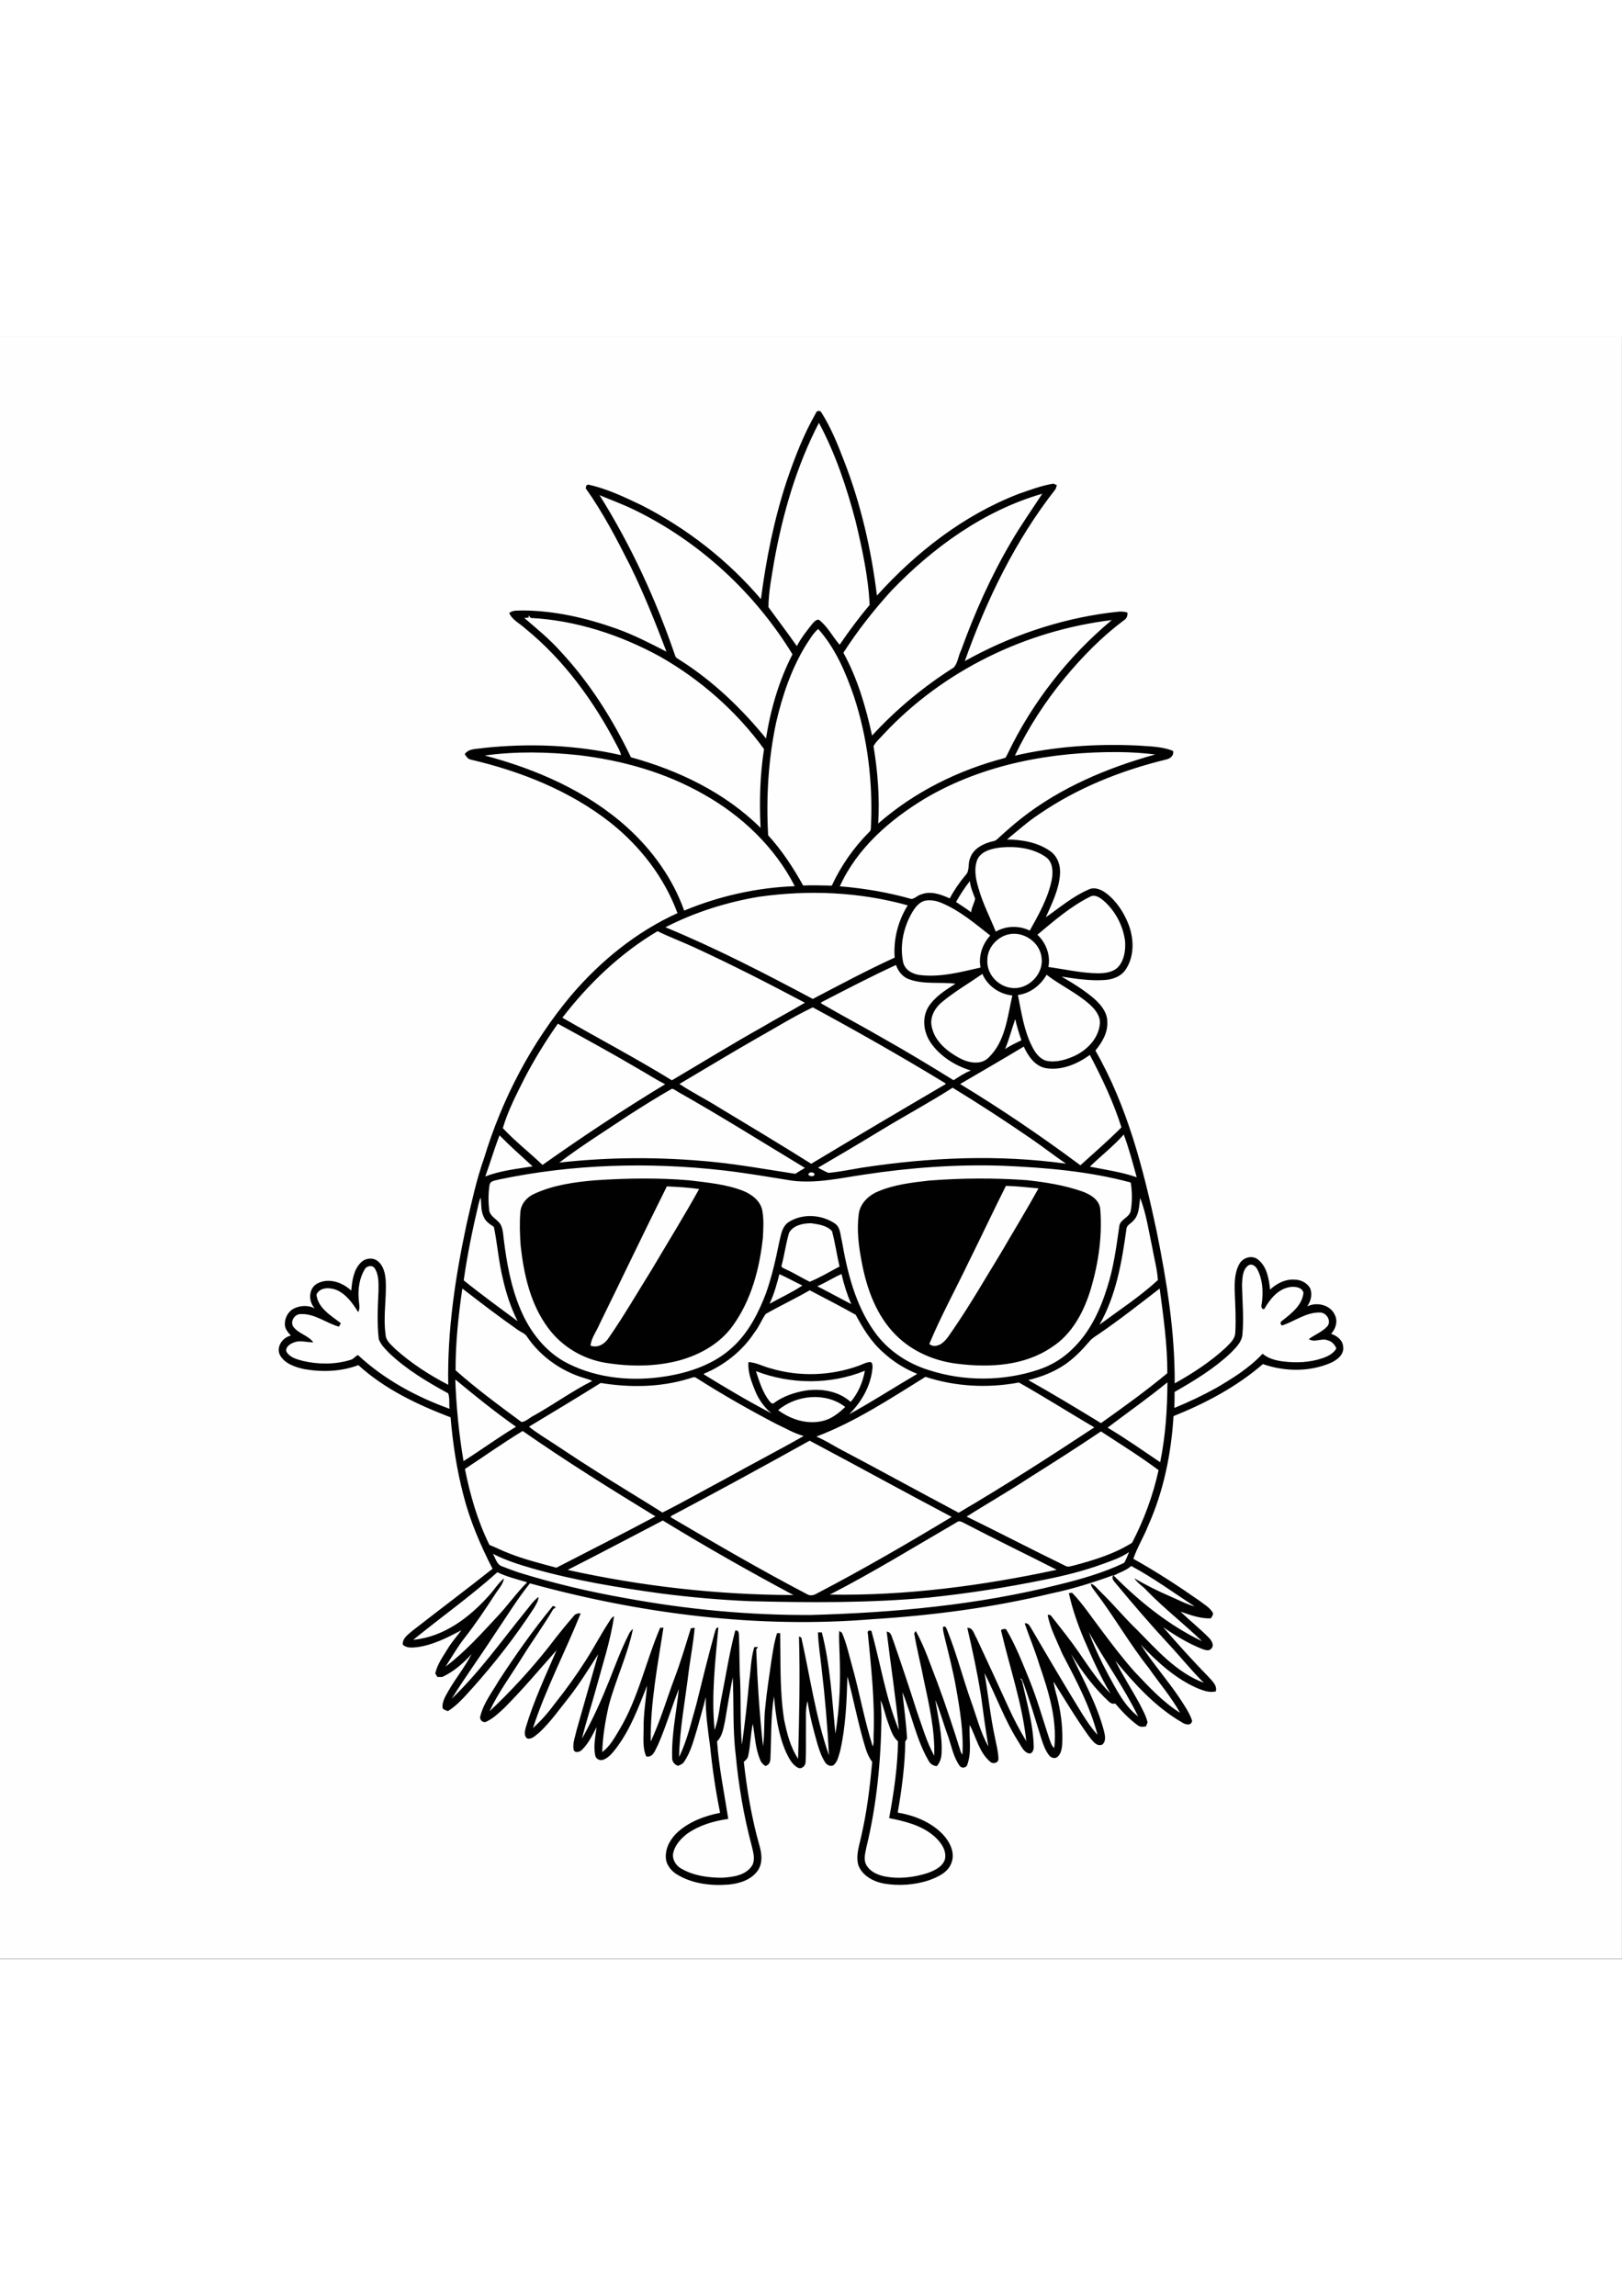 <?xml version="1.0" encoding="utf-8"?>
<!-- Generator: Adobe Illustrator 27.5.0, SVG Export Plug-In . SVG Version: 6.00 Build 0)  -->
<svg xmlns="http://www.w3.org/2000/svg" xmlns:xlink="http://www.w3.org/1999/xlink" viewBox="0 0 1024 1024" width="595" height="842" preserveAspectRatio="xMidYMid meet" data-scaled="true">
<rect x="0" y="0" width="1024" height="1024" fill="#808080" stroke="none"/>
<rect id="BG" x="-0.047" y="-0.233" style="fill:#FEFEFE;" width="1024" height="1024"/>
<path id="Design" style="fill:#010101;" d="M515.036,48.265c0.49-1.84,2.98-1.97,3.68-0.2c6.03,9.55,10.25,20.11,14.28,30.62
	c10.57,27.16,17.07,55.8,20.63,84.68c24.74-27.37,54.72-50.77,89.35-64.14c7.24-2.54,14.5-5.27,22.09-6.51
	c0.54,0.25,1.61,0.74,2.15,0.98c-0.19,0.6-0.58,1.81-0.77,2.41c-25.44,32.39-43.6,69.93-57.34,108.61
	c28.05-15.68,59.04-26.32,90.94-30.49c3.87-0.28,7.9-1.48,11.7-0.13c0.21,1.96-0.41,3.82-2.2,4.85c-14,10.47-26.3,23.05-37.44,36.49
	c-12.37,15-23,31.43-31.39,48.98c25.33-5.87,51.5-7.61,77.44-6.4c7.51,0.57,15.35,0.51,22.42,3.41c0.73,2.97-1.88,4.9-4.46,5.44
	c-28.39,6.91-56.06,17.93-80.21,34.55c-7.17,4.72-13.53,10.5-20.18,15.88c9.46,0.15,19.42,1.78,27.29,7.37
	c4.75,3.27,6.71,9.37,6.16,14.93c-0.72,9.54-5.13,18.21-8.92,26.82c8.74-6.1,17-13.18,26.87-17.45c3.76-1.91,7.97-0.14,11.09,2.18
	c6.63,4.95,11.29,12.2,14.28,19.84c3.42,9,3.76,19.92-1.7,28.2c-2.89,4.61-8.47,6.58-13.67,6.85c-9.05,0.57-18.03-0.79-26.94-2.18
	c7.36,4.26,14.64,8.76,21.07,14.36c4.05,3.71,7.91,8.54,7.8,14.33c0.37,6.82-3.35,12.93-7.51,18
	c20.15,35.12,30.33,74.77,38.67,114.07c6.39,31.6,11.6,63.67,11.39,96c11.38-6.36,22.44-13.53,32.05-22.39
	c2.65-2.69,6.03-5.51,6.2-9.58c0.51-8.69-0.02-17.39-0.35-26.07c-0.15-5.96-0.03-12.34,3.09-17.63c2.31-3.84,7.93-5.46,11.59-2.5
	c5.68,4.43,6.92,12.23,7.63,18.97c4.11-3.81,9.52-6.65,15.26-6.31c3.96-0.01,8.11,1.93,10.04,5.5c1.6,3.81,0.42,8.16-1.87,11.42
	c6.05-3.01,14.79-1.03,17.54,5.54c1.96,4,0.41,8.64-2.42,11.77c3.66,1.2,7.32,3.96,7.6,8.12c0.73,5.23-4.23,8.71-8.47,10.47
	c-13.31,5.55-28.7,5.22-42.21,0.51c-16.58,14.33-36.17,24.72-56.42,32.83c-1.46,23.67-6.22,47.31-15.95,69.02
	c-2.82,7.17-6.93,13.76-9.42,21.05c14.32,7.98,28.09,16.93,41.53,26.32c2.95,2.27,6.41,4.19,8.48,7.4c0.95,1.39-0.47,2.71-1.1,3.88
	c-6.66,0.21-13-2.12-19.18-4.3c5.93,5.69,12.39,10.83,18.15,16.7c1.6,1.73,3.44,4.75,1.25,6.75c-1.26,1.65-3.71,0.84-5.32,0.29
	c-8.93-3.45-17.15-8.5-25.01-13.91c9.24,10.69,18.72,21.19,28.59,31.31c2.26,2.59,5.61,5.32,4.73,9.2
	c-3.77,1.03-7.59-0.36-11.09-1.71c-14.24-6.03-25.82-16.72-36.35-27.77c7.58,11.88,17.01,22.46,24.83,34.19
	c2.82,4.43,5.97,8.81,7.6,13.85c-0.55,3.49-4.33,2.47-6.39,1.05c-16.7-9.66-29.89-24.17-42.04-38.9
	c4.65,9.43,10.48,18.24,15.44,27.5c1.86,3.67,3.9,7.31,4.87,11.36c-0.25,0.63-0.74,1.9-0.98,2.54c-1.75,0.3-3.73,0.57-5.19-0.65
	c-5.36-3.89-9.94-8.71-14.23-13.72c-1.33,0.26-2.51-0.01-3.52-0.78c-9.65-8.82-17.5-19.38-24.33-30.47
	c7.5,16.08,16.42,31.72,20.85,49.05c0.64,2.64,1.21,5.99-1.11,8.02c-3.83,1.75-6.47-2.78-8.59-5.25
	c-7.96-11.12-15-22.86-22.26-34.43c0.5,4.32,2.04,8.41,2.92,12.65c2.04,8.82,3.01,17.91,2.55,26.96c-0.29,2.99-0.78,6.6-3.61,8.3
	c-1.66,0.79-3.64-0.03-4.69-1.41c-2.46-3.17-3.76-7.04-4.99-10.81c-3.81-12.34-7.45-24.76-11.98-36.87
	c-0.23-0.66-0.88-0.67-1.43-0.7c1.93,0.9,1.54,3.24,2.15,4.94c2.75,12.4,6.27,24.8,6.55,37.59c0.23,2-0.72,5.37-3.4,4.56
	c-3.28-1.13-4.56-4.77-6.35-7.42c-8.65-13.59-13.98-28.9-21.32-43.16c2.37,13.63,3.72,27.43,6.67,40.95
	c0.83,4.36,2.08,8.71,2.13,13.18c0.06,2.64-3.49,3.43-5.17,1.83c-7.04-5.97-8.86-15.51-12.97-23.33c-0.5,8.29,1.39,16.95-1.44,24.99
	c-0.6,2.31-3.69,2.74-4.97,0.78c-3.87-5.45-5.04-12.22-7.19-18.42c-2.86-7.63-4.93-15.55-8.09-23.05
	c1.71,11.29,4.63,22.58,3.91,34.1c-0.13,2.81-1.12,5.52-2.97,7.66c-2.33-0.13-4.26-1.48-5.28-3.52
	c-7.74-13.43-10.58-28.92-16.44-43.13c1.01,9.76,2.38,19.48,2.93,29.28c-0.28,0.45-0.84,1.34-1.12,1.78
	c-0.2,15.08-2.19,30.1-4.78,44.95c10.29,1.67,20.63,5.78,28.07,13.29c4.61,4.75,8.43,11.77,5.84,18.46
	c-2.16,6.05-8.52,8.85-14.1,10.92c-9.06,3-18.89,3.67-28.29,2.15c-6.72-1.21-13.79-4.87-16.35-11.58
	c-1.82-6.31,0.66-12.69,1.91-18.85c3.54-15.25,5.37-30.82,6.82-46.38c-2-2.68-3.36-5.77-4.3-8.97c-4.55-14.8-7.33-30.06-11.35-44.99
	c-0.46,15.78-1.06,31.7-4.62,47.15c-0.9,2.87-1.46,6.14-3.62,8.38c-1.72,1.84-4.76,0.55-5.84-1.36c-2.21-3.39-3.54-7.26-4.72-11.1
	c-2.59-9.07-5-18.21-6.4-27.55c-1.47,5.35-0.86,10.93-0.98,16.41c-0.13,7.32,0.21,14.66-0.23,21.97c0.03,2.54-2.54,4.99-5.06,3.58
	c-3.61-2.04-5.51-6.01-7.25-9.59c-4.95-11.14-6.56-23.33-7.64-35.36c-2.16,12.98-1.61,26.19-2.26,39.28
	c-0.04,2.15-0.93,4.22-3.24,4.71c-1.33-0.99-2.6-2.13-3.15-3.72c-3.14-7.24-3.4-15.26-4.7-22.93c-1.49,6.6-1.45,13.45-2.9,20.07
	c-0.28,1.69-1.45,2.95-2.81,3.9c1.98,17.72,4.93,35.38,9.78,52.56c1.56,5.21,2.33,11.34-0.94,16.1c-4.13,5.88-11.5,8.21-18.35,8.85
	c-11.04,0.9-22.73-0.43-32.38-6.2c-3.97-2.31-7.29-6.41-7.34-11.16c-0.23-6.23,3.27-11.99,7.79-16.01
	c7.4-6.52,16.92-10.02,26.48-11.91c-2.82-13.92-4.9-27.97-6.32-42.09c-1.39-10.26-2.91-20.56-2.73-30.94
	c-1.64,6.69-3.6,13.3-5.4,19.95c-2.24,7.09-3.95,14.56-8.23,20.77c-0.78,1.48-2.43,1.96-3.82,2.64c-2.41-0.68-3.96-2.85-3.78-5.36
	c-0.4-14.5,2.73-28.79,4.25-43.15c-4.66,11.69-8.13,23.84-13.22,35.36c-1.68,2.98-2.95,8.15-7.39,7.22
	c-2.54-5.81-1.55-12.35-1.66-18.49c-0.03-8.78,1.48-17.44,2.19-26.15c-5.35,13.48-10.42,27.35-19.2,39.06
	c-2.27,2.92-4.63,6.12-8.15,7.57c-2.13,1.01-4.85-0.2-5.37-2.52c-1.25-5.96,0.11-12.03,0.86-17.96c-2.68,5.01-5.09,10.4-9.28,14.36
	c-1.43,1.5-4.84,2.28-5.29-0.46c-0.59-4.08,1.15-8.11,1.96-12.06c4.57-15.95,9.1-31.9,13.63-47.86
	c-5.96,9.21-11.71,18.6-18.49,27.26c-6,7.5-11.56,15.46-18.58,22.06c-2.29,1.65-4.48,4.51-7.62,3.92c-2.52-1.63-1.58-5-0.93-7.38
	c5.01-16.65,12.45-32.42,19.32-48.35c-10.77,12.07-21.18,24.57-32.64,36.04c-3.54,3.41-7.22,6.87-11.68,9.04
	c-2.26,1.07-4.68-1.41-3.76-3.68c2.07-8.13,7.35-14.91,11.52-22.05c10.45-16.1,21.56-31.8,33.7-46.67c0.58-1.23,1.78-0.3,2.33,0.4
	c-0.38,0.22-1.14,0.67-1.52,0.89c-6.09,10.4-13.23,20.12-19.58,30.36c-6.99,11.36-15.07,22.11-20.73,34.24
	c13.52-12.68,26.12-26.39,37.62-40.94c4.96-6.54,10.11-12.95,15.5-19.14c1.01-1.52,2.74-1.92,4.46-1.74
	c-9.73,24.24-21.98,47.47-30.12,72.36c5.19-4.65,9.76-9.92,13.88-15.53c6.97-8.75,13.51-17.83,19.52-27.26
	c4.91-7.62,9.08-15.68,14-23.28c1.13-1.63,1.94-3.66,3.84-4.55c-2.32,15.63-7.34,30.69-11.45,45.9c-2.88,10.5-6.26,20.87-8.88,31.44
	c6.68-11.75,12.21-24.16,17.25-36.7c3.92-9.92,7.63-19.95,12.48-29.46c0.56-1.26,1.43-2.31,2.5-3.15
	c-3.4,16.53-10.9,31.9-15.22,48.18c-2.21,9.7-3.9,19.59-4.18,29.55c4.82-3.55,7.72-8.94,10.74-13.95
	c12.03-20,16.71-43.19,25.81-64.47c0.52-0.03,1.57-0.08,2.09-0.1c-3.64,23.81-8.35,47.7-8.02,71.88
	c6.08-13.05,10.09-26.92,15.15-40.37c3.87-10.21,6.92-20.69,10.18-31.1c0.6-0.08,1.81-0.26,2.42-0.35
	c-0.81,9.24-2.57,18.37-3.79,27.56c-2.13,17.99-5.65,35.86-6.07,54.02c5.15-10.46,7.61-21.92,10.85-33.04
	c3.68-15.03,7.43-30.04,11.51-44.97c0.58-1.38,0.47-3.58,2.45-3.81c-1.95,21.52-4.54,43.16-2.39,64.79
	c2.62-6.99,3.06-14.52,4.61-21.77c2.73-13.67,4.83-27.51,8.43-40.99c2.53-0.62,2.22,2.23,2.37,3.86c0.38,9.34,0.16,18.7,0.74,28.04
	c0.5,13.37-0.06,26.81,1.1,40.14c1.88-13.32,3.37-26.69,4.6-40.09c1.05-7.16,1.05-14.53,3.21-21.49c0.78-0.06,1.56-0.11,2.36-0.14
	c-0.28,0.41-0.85,1.23-1.13,1.64c0.75,20.39,2.06,40.78,4.28,61.08c1.17-8.34,0.44-16.8,1.47-25.15c0.95-9.69,2.45-19.31,3.84-28.95
	c0.92-5.82,1.73-11.7,3.57-17.32c0.49,0,1.47-0.01,1.96-0.01c0.31,18.25-0.34,36.62,2.5,54.71c1.78,8.52,3.93,17.27,8.82,24.59
	c0.69-25.72,1.29-51.49,0.55-77.22c0.37,0.18,1.11,0.53,1.47,0.7c5.58,24.83,9.04,50.27,17.47,74.38
	c-0.97-18.36-2.49-36.7-4.67-54.95c-0.78-7.57-2.06-15.08-2.3-22.69c0.61,0,1.85,0.01,2.47,0.02c5.35,20.93,6.45,42.61,8.55,64
	c2.84-17.23,3.36-34.8,2.57-52.23c-0.07-4.24-0.43-8.48-0.14-12.7c0.43,0.29,1.28,0.87,1.71,1.17c2.88,6.52,4.34,13.59,6.27,20.44
	c4.81,16.99,7.79,34.48,13.17,51.32c0.89-2.3,0.38-4.83,0.54-7.22c0.83-21.41-1.54-42.76-3.62-64.02c-0.58-1.73,0.81-2.26,2.23-1.74
	c5.82,20.84,9.05,42.52,17.37,62.6c-2.02-20.76-5.25-41.39-7.72-62.1c3.01,0.16,3.16,3.59,4.19,5.73
	c5.13,14.83,10.16,29.7,14.89,44.67c3.38,9.4,6.08,19.15,10.94,27.94c0.47-16.3-3.27-32.32-6.65-48.15
	c-1.84-9.76-4.44-19.39-5.99-29.18l0.98-1.42c5.79,10.35,9.37,21.77,13.73,32.77c5.37,14.46,10.17,29.13,14.78,43.84
	c0.24,0.37,0.71,1.1,0.95,1.47c0.75-14.23-1.56-28.36-4.04-42.32c-2.02-11.32-4.95-22.45-7.65-33.62c-0.32-1.52-0.73-3.05-0.58-4.6
	c1.6-1.39,2.31,1.2,2.77,2.28c5.89,14.61,9.74,29.92,15.03,44.75c3.42,9.48,5.84,19.46,10.83,28.29
	c-1.75-10.7-3.24-21.44-4.67-32.19c-2.27-14.33-5.35-28.53-8.62-42.66c3.63-0.22,4.21,3.92,5.75,6.33
	c6.72,14.38,13.39,28.78,19.95,43.24c3.39,7.56,7.27,14.87,11.54,21.97c-2.51-23.55-10.33-46.07-15.73-69.04
	c-0.95-2.03,1.76-1.64,2.88-1.77c6.12,10.14,10.34,21.25,14.84,32.16c4.88,12.14,8.45,24.74,12.54,37.15
	c0.83,2.02,1.31,4.4,3.14,5.82c1.91-17.97-3.55-35.59-9.34-52.36c-2.68-8.92-6.32-17.5-9.33-26.29c2.68-0.57,3.41,2.29,4.63,3.99
	c10.45,17.84,20.91,35.68,31.79,53.27c2.9,4.53,5.86,9.07,9.53,13.03c-4.73-18.16-13.65-34.8-22.31-51.31
	c-3.26-8.01-7.58-15.74-9.13-24.31c2.06-0.71,2.74,1.55,3.85,2.66c5.41,6.95,10.95,13.81,15.92,21.09
	c6.18,8.93,12.13,18.14,19.88,25.84c-6.51-10.86-11.62-22.47-16.65-34.07c-4-9.5-7.45-19.26-9.63-29.34
	c0.51-0.05,1.52-0.14,2.03-0.19c6.82,6.99,12.14,15.28,18.09,23c6.82,9.11,13.69,18.22,21.26,26.73
	c8.91,9.37,17.76,19.12,28.82,26.01c-5.63-10.08-13.22-18.83-19.77-28.28c-12.21-15.34-21.84-32.51-33.75-48.07
	c-1.09-1.61-2.73-3.07-2.74-5.16c2.75,1.02,4.35,3.63,6.45,5.53c7.78,7.54,14.64,15.97,22.48,23.46
	c12.63,12.77,25.04,27.13,42.31,33.58c-7.87-7.77-14.75-16.46-22.3-24.52c-11.59-12.5-22.67-25.46-33.57-38.56
	c-1.11-1.33-2.64-3.02-1.21-4.83c-12.83,4.68-25.91,8.78-39.3,11.55c-36.89,8.92-74.65,13.84-112.49,16.22
	c-72.81,6.04-146.29-3.34-216.57-22.61c-8.29,10.32-15.13,21.71-22.61,32.62c-8.73,13.5-18.26,26.5-26.73,40.17
	c17.14-16.39,30.97-35.8,45.83-54.19c2.91-3.4,5.32-7.33,8.94-10.04c0,2.65-1.66,4.83-2.86,7.07
	c-11.73,17.96-24.91,34.95-39.25,50.89c-4.63,5.1-9.18,10.45-15.08,14.14c-1.17-0.59-2.73-0.74-3.39-1.99
	c-0.4-4.03,1.9-7.57,3.79-10.92c4.52-7.92,10.41-15,14.56-23.14c-5.26,5.87-11.36,11.14-18.54,14.5c-0.76-0.01-2.29-0.01-3.06-0.01
	c-0.33-0.56-1.01-1.68-1.35-2.24c1.25-5.77,4.84-10.62,7.86-15.58c2.49-4.17,5.74-7.8,8.63-11.69c-8.86,4.69-18.01,9.39-28.07,10.71
	c-3.04,0.28-6.59,0.71-8.95-1.66c-0.22-4.07,3.47-6.4,6.17-8.76c16.81-13.07,33.82-25.87,50.53-39.08
	c-7.65-14.88-14.31-30.4-18.44-46.66c-4.16-16.02-6.66-32.45-8.06-48.93c-20.88-7.98-41.55-17.76-58.22-32.95
	c-10.85,4.12-22.89,4.51-34.23,2.51c-5.69-1.25-12.08-3.35-15.18-8.68c-2.76-5.13,1.51-11.4,6.82-12.45
	c-1.78-1.95-3.7-4.15-3.8-6.93c-0.18-4.17,2.1-8.53,5.98-10.3c4-1.89,8.93-2.01,12.91,0.01c-4.18-4.23-4.05-12.56,1.48-15.61
	c7.13-3.9,15.94-0.86,21.52,4.41c0.6-6.21,1.45-13.19,6.15-17.76c2.71-2.73,7.3-3.32,10.44-0.98c3.74,2.84,4.86,7.82,5.18,12.26
	c0.65,11.37-1.71,22.75-0.08,34.09c0.04,4.07,3.66,6.66,6.22,9.34c10.03,8.96,21.4,16.35,33.34,22.51
	c-0.67-34.02,4.42-67.88,11.5-101.07c3.24-14.03,6.23-28.16,11.05-41.76c11.39-37.54,29.92-73.06,55.2-103.14
	c18.44-21.58,41.01-39.95,66.96-51.72c-8.32-22.68-23.67-42.39-42.53-57.31c-25.61-20.02-56.48-32.26-87.93-39.59
	c-1.87-0.34-2.9-2.02-3.84-3.47c2.64-3.79,7.72-3.12,11.72-3.88c28.95-3.1,58.49-1.94,86.93,4.51c-0.43-2.41-1.78-4.48-2.86-6.62
	c-14.43-27.66-33.21-53.48-57.54-73.27c-3.42-3.21-8.19-5.29-10.16-9.78c2.41-2.09,5.73-1.41,8.65-1.62
	c20.23,0.1,40.18,4.77,59.17,11.51c10.87,3.92,21.19,9.18,31.44,14.49c-6.93-18.33-14.22-36.55-22.84-54.17
	c-8.5-16.81-17.21-33.62-28.17-48.99c0.12-0.45,0.36-1.35,0.48-1.81l1.03-0.51c11.92,2.58,23.03,7.9,33.98,13.14
	c28.55,14.6,54.37,34.73,75.17,59.16c3.26-25.22,8.3-50.27,16.24-74.45C501.636,76.415,507.296,61.795,515.036,48.265
	 M517.006,54.325c-14.17,27.28-22.79,57.15-28.25,87.31c-1.54,9.61-3.57,19.29-3.63,29.02c5.96,8.2,12.13,16.29,17.93,24.61
	c2.65-5.05,6.17-9.58,9.73-14.01c1.08-1.23,2.34-2.85,4.19-2.64c5.51,4.22,8.66,10.69,13.1,15.78c5.93-8.64,12.15-17.11,18.95-25.08
	c-0.85-17.92-4.74-35.51-8.87-52.91C534.526,95.035,527.456,73.855,517.006,54.325 M562.966,160.055
	c-11.19,12.3-21.56,25.39-30.51,39.41c8.94,16.26,14.16,34.23,18.1,52.27c15.16-16.55,32.62-30.96,51.57-42.98
	c2.61-2.87,2.81-7.28,4.59-10.72c8.53-23.59,18.77-46.62,31.48-68.28c6.12-10.53,13.17-20.49,19.81-30.68
	C621.246,109.715,589.286,132.775,562.966,160.055 M378.486,99.975c19.93,31.76,35.69,66.06,47.82,101.51
	c0.44,1.45,2.15,1.88,3.23,2.77c20.71,13.16,38.6,30.32,54.06,49.29c2.89-18.36,8.18-36.55,16.71-53.12
	c-23.88-38.97-58.82-71.26-100-91.23C393.196,105.725,385.766,103.045,378.486,99.975 M333.596,175.825c0.05,0.35,0.15,1.05,0.2,1.4
	c-0.7,0.07-2.09,0.21-2.78,0.28c7.9,6.81,16.06,13.41,22.99,21.25c18.28,19.63,32.73,42.55,44.31,66.67
	c30.14,8.28,59.48,22.33,81.85,44.56c-0.83-16.6-0.38-33.31,2.18-49.74c-17.39-23.87-40.08-43.84-65.74-58.42
	c-25.07-13.68-52.91-22.83-81.54-24.34C334.586,176.915,334.096,176.355,333.596,175.825 M558.146,250.545
	c-2.26,2.57-5.03,4.83-6.68,7.85c2.67,16.11,3.95,32.51,2.97,48.84c22.74-19.88,50.47-33.66,79.62-41.27c1.21-0.21,1.41-1.7,2-2.56
	c15.52-32.5,38.19-61.5,65.83-84.58C647.716,185.395,595.566,210.595,558.146,250.545 M508.506,195.085
	c-9.02,14.88-14.63,31.6-18.54,48.49c-4.94,23.31-6.34,47.31-5.02,71.09c8.69,9.55,15.85,20.41,22.08,31.69
	c6.03-0.23,12.07-0.04,18.1,0.08c5.79-12.48,13.77-23.93,23.46-33.68c1.73-1.19,1.08-3.44,1.32-5.2
	c1.1-27.06-2.24-54.38-10.67-80.15c-5.23-15.35-11.76-30.74-22.69-42.97C513.146,187.365,510.976,191.395,508.506,195.085
	 M306.056,264.315c32.61,8.64,64.66,22.58,89.93,45.39c15.86,14.36,28.75,32.24,35.95,52.5c22.12-9.22,45.89-14.52,69.83-15.42
	c-12.66-24.74-33.56-44.57-57.67-58.06c-24.14-13.76-51.38-21.41-78.86-24.64C345.586,262.025,325.646,261.585,306.056,264.315
	 M583.956,291.465c-22.21,13.42-42.87,31.35-53.76,55.4c15.26,1.26,30.44,3.79,45.17,8c2.29-0.2,4.03-2.47,6.36-2.93
	c6.03-2.33,12.33,0.09,17.88,2.56c2.74-5.21,6.11-10.07,9.89-14.58c2.97-2.87,1.34-7.41,2.99-10.89c1.79-5.38,7.09-8.51,12.26-10.02
	c1.62-0.57,3.58-0.58,4.84-1.91c4.93-4.49,9.88-8.95,15.13-13.06c24.79-19.54,54.39-31.96,84.61-40.38
	c-7.67-0.96-15.42-1.43-23.15-1.51C663.956,261.865,620.666,269.785,583.956,291.465 M617.186,329.575
	c-2.59,6.06-1.19,12.86,0.68,18.92c2.66,9.35,7.17,18,10.8,26.98c6.55-3.77,14.67-3.96,21.45-0.66
	c5.67-10.19,11.6-20.57,13.88-32.13c0.93-4.9,0.77-11.11-3.72-14.27c-8.13-5.72-18.61-6.91-28.28-6.09
	C626.526,323.015,620.066,324.305,617.186,329.575 M603.566,356.755c3.21,2.13,6.46,4.2,9.56,6.51c0.14-3.11,2.13-5.76,2.47-8.75
	c-1.37-3.56-2.94-7.09-3.3-10.93C608.996,347.715,606.156,352.165,603.566,356.755 M479.156,353.465
	c-20.49,3.43-40.57,9.77-59.06,19.25c31.9,13.17,62.6,29.02,93.04,45.24c17.1-8.93,34.11-18.08,51.69-26.07
	c-0.89-11.51,2.13-23.22,8.24-32.99C542.616,350.365,510.396,349.045,479.156,353.465 M688.056,353.495
	c-12.24,6.12-22.68,15.21-33.13,23.93c5.45,5.1,8.42,12.95,6.95,20.37c10.41,1.42,20.73,3.86,31.29,3.99
	c4.58-0.02,9.73-0.64,12.99-4.25c3.7-4.35,4.5-10.45,4.14-15.97c-1.23-9.8-6.16-19.16-13.61-25.66
	C694.366,353.945,691.106,351.685,688.056,353.495 M583.566,356.045c-3.79,1.17-6.17,4.65-8.06,7.92
	c-5.16,9.16-7.48,20.2-5.39,30.58c0.97,4.98,5.84,7.74,10.53,8.31c12.98,1.6,25.82-1.86,38.38-4.71
	c-1.38-7.31,1.15-14.82,6.14-20.21c-9.71-7.6-19.27-15.8-30.78-20.58C591.006,355.905,587.186,355.205,583.566,356.045
	 M355.036,429.795c23,13.24,46.52,25.61,69.13,39.52c19.21-11.33,38.2-23.03,57.66-33.93c8.66-5.19,17.67-9.84,26.32-15.03
	c-23.03-12.22-46.24-24.09-69.93-34.99c-7.64-3.52-15.54-6.47-23.1-10.17C391.656,389.105,371.636,408.265,355.036,429.795
	 M636.546,377.235c-7.28,1.75-13.32,8.64-13.22,16.27c-0.53,8.55,6.56,16.4,14.94,17.44c10.2,1.65,20.4-8.1,19.37-18.36
	C657.016,382.465,646.306,374.915,636.546,377.235 M518.366,420.145c0.01,0.16,0.04,0.47,0.05,0.63
	c12.96,7.57,26.27,14.53,39.24,22.09c15,8.42,29.71,17.36,44.35,26.39c3.52-2.23,6.98-4.64,10.91-6.12
	c-9.81-3.01-19.07-8.72-25.08-17.16c-4.61-6.51-6.04-15.57-1.92-22.68c4.05-6.63,10.9-10.84,17.29-14.95
	c-9.67-1.2-19.77,0.6-29.11-2.74c-4.17-1.36-7.05-5.05-8.43-9.08C549.656,403.905,534.016,412.045,518.366,420.145 M595.136,419.555
	c-4.75,3.77-8.36,9.78-6.89,16.02c1.84,9.09,9.68,15.49,17.46,19.69c5.68,3.08,13.75,4.73,18.68-0.56
	c10.37-10.17,11.65-25.51,14.73-38.94c-8.12-0.8-15.73-6-18.9-13.6C611.866,407.965,603.006,413.105,595.136,419.555
	 M642.616,415.475c2.27,11.05,3.79,22.49,9.04,32.64c1.88,3.77,4.64,7.61,8.87,8.87c6.33,1.32,12.77-0.71,18.48-3.37
	c7.78-3.83,14.62-11.14,15.38-20.1c0.34-4.84-2.92-8.86-6.27-11.94c-8.3-7.46-18.59-12.11-27.4-18.88
	C656.936,409.415,650.357,414.465,642.616,415.475 M477.576,442.925c-16.34,9.34-32.42,19.14-48.64,28.69
	c7.92,5.29,16.47,9.53,24.53,14.58c19.62,11.83,39.27,23.62,58.67,35.8c28.18-16.94,56.51-33.67,84.88-50.29
	c-0.04-0.13-0.12-0.38-0.15-0.5c-27.47-16.74-55.45-32.63-83.75-47.94C500.886,429.105,489.396,436.335,477.576,442.925
	 M640.946,430.665c-2.19,6.28-3.86,12.73-6.39,18.89c3.26-2.13,6.78-3.83,10.3-5.49
	C643.306,439.675,641.926,435.225,640.946,430.665 M330.986,468.325c-5.06,10.11-10.37,20.31-13.54,31.17
	c7.76,8.34,16.83,15.35,25.05,23.23c25.22-17.83,50.99-34.94,77.43-50.93c-5.72-2.89-11.09-6.41-16.66-9.57
	c-16.82-9.92-33.97-19.27-51.09-28.64C344.366,444.685,337.246,456.285,330.986,468.325 M606.136,471.665
	c26.12,15.86,51.42,33.04,75.93,51.28c8.73-7.87,17.6-15.6,25.92-23.92c-5.01-15.88-12.2-30.99-19.93-45.71
	c-7.96,5.73-17.89,9.98-27.86,8.32c-6.92-1.34-11.14-7.64-13.87-13.61C633.026,456.055,619.547,463.805,606.136,471.665
	 M396.306,491.755c-14.49,9.7-29.32,18.94-43.21,29.49c31.87-3.57,64.12-3.63,96.04-0.53c17.76,1.73,35.32,4.95,52.95,7.62
	c2-1.28,4.03-2.53,6.08-3.73c-26.42-15.96-52.57-32.41-79.46-47.61c-1.51-0.75-2.82-2.12-4.52-2.35
	C414.716,480.045,405.476,485.855,396.306,491.755 M556.346,500.755c-13.22,8.05-26.55,15.94-39.93,23.74
	c2.21,1.08,4.33,2.37,6.64,3.26c7.09-0.68,14.07-2.16,21.1-3.3c42.56-6.51,86.1-8.44,128.84-2.52
	c-7.55-5.13-14.73-10.78-22.27-15.92c-16.14-11.12-32.59-21.8-49.31-32.02C586.706,483.425,571.266,491.675,556.346,500.755
	 M306.346,530.025c9.52-3.72,19.87-4.79,29.9-6.39c-7.02-6.45-14.19-12.76-20.87-19.58
	C312.016,512.585,309.506,521.425,306.346,530.025 M688.046,523.815c9.9,1.97,20,3.36,29.57,6.69c-2.49-9.05-4.86-18.16-8.17-26.96
	C702.917,510.925,695.076,516.965,688.046,523.815 M315.056,531.905c-2.12,0.71-5.55,0.62-6,3.41c-0.8,5.32-0.81,10.78-0.2,16.13
	c0.78,4.49,6.13,5.85,7.67,9.92c1.05,2.63,1.15,5.51,1.51,8.3c1.85,15.08,4.6,30.23,10.58,44.28c5.95,14.21,16.07,27.22,30.08,34.2
	c18.87,9.44,40.86,11.35,61.52,8.03c15.23-2.42,30.65-7.67,42.16-18.31c10.16-9.22,16.52-21.76,21.3-34.41
	c3.64-10.36,6.04-21.09,8.23-31.83c1.09-4.43,1.67-9.66,5.62-12.59c8.77-5.84,20.94-5.14,29.56,0.65c3.59,2.42,3.39,7.27,4.41,11.02
	c3.45,19.93,8.51,40.35,20.41,57.08c8.24,11.77,20.71,20.14,34.34,24.39c22.39,7.28,47.14,7.18,69.48-0.25
	c8.08-2.69,15.54-7.21,21.54-13.26c10.75-10.37,17.29-24.25,21.65-38.34c4.1-12.53,5.84-25.65,7.68-38.65
	c0.31-4.65,6.43-5.57,7.26-9.97c0.99-5.89,0.94-11.99,0-17.89c-26.3-7.11-53.63-9.38-80.76-10.57c-29.24-1-58.52,1.18-87.42,5.56
	c-15.09,2.19-30.31,5.79-45.64,3.84c-14.57-2.33-29.12-4.87-43.79-6.52C409.276,520.805,361.376,522.205,315.056,531.905
	 M511.276,527.625c-2.75,1.48,1.49,3.08,2.74,1.64C514.996,527.785,512.266,527.005,511.276,527.625 M302.076,547.555
	c-3.76,15.87-7.05,31.86-9.32,48.02c11.07,8.94,22.59,17.31,34.03,25.76c-4.28-8.43-7.22-17.46-9.3-26.66
	c-2.67-10.81-3.47-21.95-5.68-32.84c-2.54-1.72-5.38-3.46-6.5-6.5c-1.83-3.74-1.32-7.99-1.84-12
	C302.836,544.685,302.396,546.095,302.076,547.555 M719.796,543.545c-0.68,4.91-0.53,10.55-4.25,14.35
	c-1.53,1.81-4.39,2.83-4.45,5.54c-2.85,20.65-6.49,41.78-16.97,60.14c12.42-9.19,25.46-17.7,36.86-28.15
	c-0.41-6.78-2.28-13.39-3.45-20.06C725.256,564.695,723.756,553.765,719.796,543.545 M498.126,565.605
	c-1.93,6.6-2.84,13.47-4.57,20.14c-0.92,1.7,1.36,2.17,2.39,2.8c5.25,2.32,10.1,5.42,15.26,7.93c6.51-2.66,12.58-6.36,18.81-9.63
	c-1.76-7.42-2.75-15.02-4.78-22.36c-3.18-3.54-8.52-4.3-13.04-4.94C507.126,559.485,500.736,560.765,498.126,565.605
	 M787.896,586.305c-3.63,2.85-3.53,8.04-3.8,12.23c0.22,10.37,1.23,20.78,0.28,31.15c-0.37,4.86-4.16,8.34-7.32,11.64
	c-10.52,9.97-23,17.53-35.52,24.68c0.05,3.36-0.06,6.73-0.13,10.1c9.05-3.71,17.91-7.89,26.46-12.65
	c10.44-6.1,20.93-12.64,29.22-21.57c3.51,2.99,8.04,4.19,12.51,4.81c8.51,1.11,17.35,0.78,25.52-2.06c3.33-1.18,6.72-2.88,8.55-6.06
	c-0.95-2.45-2.83-4.45-5.4-5.14c-3.89-1.65-8.41,1.7-12.01-0.79c3.85-2.83,8.56-4.55,11.81-8.15c2.59-3.44-0.7-8.72-4.82-8.63
	c-8.51-0.17-15.52,5.27-23.22,7.99c-1.46,0.81-2.1-1.95-1.04-2.43c5.93-4.65,13.06-9.89,13.92-17.98c-0.89-3.76-5.74-4.1-8.85-3.59
	c-7.46,1.35-12.4,7.73-15.97,13.92c-2.39,0.02-1.69-2.63-1.45-4.08c0.9-6.99,0.52-14.48-2.75-20.84
	C792.886,586.665,790.226,584.545,787.896,586.305 M230.166,588.755c-3.3,5.56-4.24,12.27-3.71,18.65c0.14,2.75,1.08,5.66-0.31,8.27
	c-3.48-5.62-7.58-11.48-13.9-14.12c-4.18-1.6-10.28-1.73-12.47,2.99c1,8.67,9.17,13.24,15.41,18.05c-0.3,0.55-0.91,1.65-1.22,2.21
	c-8.08-2.28-15.25-8.28-23.94-7.95c-3.84-0.2-6.97,4.41-4.97,7.83c3.22,4.54,9.45,5.54,12.76,9.99c-4.07,0.17-8.23-1.54-12.2,0.08
	c-2.38,0.82-5.54,2.8-4.81,5.76c2.07,3.8,6.62,4.88,10.48,5.93c9.82,2.27,20.34,2.32,30.02-0.68c1.9-0.45,2.93-2.35,4.69-3.03
	c16.53,15.36,36.69,26.3,57.83,33.91c-0.44-3.2,0.23-6.77-0.88-9.75c-13.11-7.14-26.1-14.91-37.02-25.19
	c-2.62-2.71-5.54-5.45-6.81-9.08c-1.15-10-0.63-20.07-0.17-30.1c0.03-4.87,0.38-10.19-2.34-14.48
	C235.126,585.665,231.296,586.365,230.166,588.755 M485.826,610.355c6.91-3.83,14.16-7.13,20.74-11.51
	c-4.87-2.33-9.58-4.99-14.51-7.18C490.386,598.015,488.666,604.405,485.826,610.355 M515.956,599.295
	c7.21,3.63,14.26,7.57,21.43,11.28c-2.62-6.12-4.63-12.49-6.11-18.98C526.016,593.855,521.237,597.055,515.956,599.295
	 M291.886,600.735c-2.5,17.08-4.33,34.32-4.26,51.61c13.19,11.72,27.43,22.18,41.6,32.65c2.94-0.28,5.3-2.96,8.02-4.19
	c12.39-6.94,23.95-15.35,36.64-21.74c-1.43-0.8-3.03-1.17-4.55-1.66c-14.74-4.3-28.13-13.64-36.72-26.43
	c-1.21-1.93-3.53-2.61-5.31-3.85C315.236,618.695,303.536,609.735,291.886,600.735 M693.336,629.685c-1.98,1.31-4.04,2.56-5.56,4.42
	c-4.6,5.4-9.58,10.55-15.44,14.59c-6.98,4.75-14.97,7.83-23.14,9.84c15.5,8.7,30.7,17.89,45.87,27.15
	c14.24-10.11,28.42-20.33,41.87-31.48c0.13-17.94-2.48-35.72-4.81-53.46C719.366,610.605,706.667,620.585,693.336,629.685
	 M483.386,616.795c-2.59,3.75-4.19,8.15-7.1,11.72c-7.61,11.64-18.99,20.59-31.77,25.94c-0.06,0.11-0.19,0.32-0.25,0.43
	c14,8.59,28.13,17.04,42.72,24.6c-4.63-3.89-8.19-8.92-10.4-14.53c-2.24-5.66-4.63-11.62-4.06-17.82c4.98,0.3,9.4,2.87,14.19,4.05
	c18.02,5.35,37.7,4.66,55.37-1.69c2.42-0.89,4.75-2.26,7.39-2.38c1.47,0.39,1.34,2.23,1.37,3.41c-0.9,11.34-6.81,21.68-14.77,29.6
	c14.62-8,28.61-17.1,43-25.51c-7.9-3.2-15.19-7.73-21.45-13.51c-7.52-6.51-12.77-15.12-17.41-23.79
	c-9.51-5.38-19.37-10.39-29.03-15.47C502.086,607.125,492.526,611.585,483.386,616.795 M477.246,652.875
	c2.04,6.39,4.11,13,8.15,18.46c0.77,0.82,1.94,2.81,3.26,1.63c5.7-4.17,12.52-6.52,19.42-7.74c10.03-1.61,21.22,0.1,28.98,7.09
	c4.7-5.61,7.7-12.48,8.95-19.67C524.186,661.505,499.166,661.315,477.246,652.875 M434.996,657.575c-18,5.57-37.31,5.77-55.76,2.77
	c-14.98,9.38-30.16,18.44-45.28,27.58c2.6,2.14,5.44,3.98,8.22,5.88c10.76,6.83,21.22,14.1,32.02,20.85
	c14.51,9.42,29.42,18.2,44.02,27.47c13.3-6.66,26.19-14.09,39.34-21.04c16.53-9.25,33.38-17.93,49.85-27.28
	c-6.04-1.58-11.39-4.87-17.03-7.43c-17.29-9.04-34.27-18.7-50.72-29.18C438.196,656.065,436.496,657.265,434.996,657.575
	 M515.406,694.175c4.81,2.05,9.28,4.76,13.82,7.33c25.43,13.41,50.62,27.27,76.01,40.74c29.09-17.07,57.47-35.32,85.62-53.87
	c-15.92-9.35-31.53-19.24-47.59-28.32c-19.55,3.68-40.06,2.64-58.99-3.58C562.056,670.255,539.976,684.855,515.406,694.175
	 M287.436,658.145c0.61,17.27,2.31,34.49,5.2,51.53c11.15-7.08,21.81-14.89,33.14-21.69
	C312.526,678.645,299.916,668.465,287.436,658.145 M699.236,688.545c11.39,6.76,22.23,14.43,33.21,21.83
	c3.4-16.58,4.49-33.55,4.58-50.44C724.776,669.925,711.846,679.025,699.236,688.545 M491.266,677.495
	c7.86,5.84,18.26,9.2,27.99,6.85c5.66-1.23,10.27-4.96,14.35-8.86C521.386,666.005,502.786,667.765,491.266,677.495
	 M293.526,714.625c3.28,16.5,8,32.84,15.47,47.96c4.05,1.56,7.91,3.6,11.98,5.14c9.81,3.93,20.1,6.46,30.28,9.22
	c20.86-10.77,41.82-21.34,62.54-32.39c-28.35-17.31-56.57-34.92-83.83-53.91C317.556,698.215,305.666,706.625,293.526,714.625
	 M649.766,720.185c-12.93,8.55-26.44,16.17-39.51,24.5c20.88,10.21,41.5,20.95,62.41,31.1c1.74,1.04,3.73,0.02,5.54-0.3
	c12.63-3.38,25.39-7.28,36.52-14.31c7.51-14.44,13.22-29.89,16.7-45.81c-11.72-8.75-24.15-16.45-36.37-24.44
	C680.156,700.965,664.976,710.615,649.766,720.185 M425.076,743.575c-0.65,0.24-2.62,1.3-1,1.9c28.26,16.61,56.6,33.1,85.65,48.3
	c1.91,1.1,4.12,0.51,5.92-0.53c28.95-15.1,57.21-31.52,85.18-48.37c-30.01-15.81-59.71-32.22-89.68-48.11
	C482.606,712.635,453.946,728.305,425.076,743.575 M358.376,778.345c46.76,10.32,94.63,15.74,142.52,15.85
	c-27.9-14.92-55.45-30.54-82.44-47.05C398.446,757.555,378.506,768.135,358.376,778.345 M603.946,748.315
	c-26.55,15.42-52.72,31.56-80.05,45.6c48.16,0.81,96.21-5.59,143.24-15.65c-19.13-9.77-38.49-19.07-57.52-29.01
	C607.856,748.465,605.796,746.745,603.946,748.315 M696.056,774.645c-11.8,4.3-24.02,7.35-36.32,9.8
	c-24.31,5-48.86,8.79-73.54,11.37c-37.57,3.44-75.34,3.22-113.01,2.24c-18.41-0.79-36.78-2.41-55.06-4.74
	c-27.54-3.76-55.07-8.25-81.84-15.87c-8.58-2.47-17.17-5.19-25.13-9.29c1.73,2.82,2.43,7,6.05,8.02c3.3,1.3,6.61,2.56,9.97,3.69
	c22.23,6.92,44.92,12.28,67.85,16.3c38.61,7.09,77.85,10.86,117.11,10.61c52.4-1.46,105-6.28,155.96-19.07
	c14.2-3.47,28.42-7.5,41.64-13.83c1.21-2.19,2.16-4.49,3.06-6.81C707.736,770.625,701.796,772.535,696.056,774.645 M703.056,781.895
	c16.4,16.47,34.8,31.36,55.84,41.47c-11.31-10.92-23.8-20.55-34.78-31.82c-2.46-2.88-5.95-4.77-8.03-7.95
	c7.31,4.29,14.88,8.11,22.68,11.43c5.12,2.19,10.06,4.89,15.46,6.36c-13.27-8.61-26.1-18.04-40.05-25.53
	C710.977,778.725,706.796,779.945,703.056,781.895 M260.926,822.445c19.26-1.78,35.51-14.11,47.97-28.14
	c3.17-3.46,5.61-7.6,9.26-10.6c-0.59,3.96-3.7,6.88-5.7,10.2c-6.17,9.43-12.42,18.82-19.4,27.68c-4.38,5.62-7.9,11.83-11.76,17.81
	c12.23-9.24,22.49-20.69,32.89-31.86c6.47-6.89,11.92-14.7,18.62-21.37c-6.34-1.92-12.83-3.49-18.82-6.35
	C297.086,794.975,278.506,808.115,260.926,822.445 M687.396,817.575c3.3,9.12,7.48,17.92,12.04,26.49
	c5.28,9.6,10.24,19.91,19.1,26.79C709.536,852.305,697.306,835.605,687.396,817.575 M457.726,873.635c-0.98,4.5-1.6,9.53-5.02,12.95
	c1.15,16.46,4.56,32.65,7.06,48.92c-9.21,1.28-18.45,4.01-26.1,9.46c-3.79,2.99-7.33,6.78-8.54,11.58c-1.09,4,1.32,8.28,4.82,10.23
	c7.86,4.61,17.19,5.88,26.17,5.84c6.69-0.43,14.67-1.46,18.65-7.59c2.21-3.8,0.77-8.43-0.17-12.4
	c-5.05-18.99-8.37-38.42-10.17-57.98c-1.95-16.11-1.04-32.37-1.85-48.53C460.776,855.255,459.256,864.455,457.726,873.635
	 M555.996,860.615c0.21,3.62,0.49,7.25,0.49,10.89c-0.34,27.57-3.01,55.22-9.55,82.05c-0.64,3.48-1.88,7.27-0.19,10.67
	c2.14,4.23,6.76,6.45,11.2,7.44c9.11,1.92,18.67,0.88,27.47-1.94c4.39-1.59,9.49-3.82,11.1-8.6c1.36-5.7-2.53-10.87-6.5-14.48
	c-7.93-7.05-18.54-9.65-28.68-11.64c2.94-16.01,5.38-32.17,5.58-48.47c-3.59-3.07-4.71-7.8-6.34-12.02
	C558.806,869.955,557.996,865.085,555.996,860.615 M375.676,532.425c19.8-1.33,39.71-1.66,59.51,0.02
	c11.49,1.44,23.26,2.42,34.14,6.71c5.36,2.21,10.72,6.24,11.91,12.25c1.06,5.65,0.69,11.47,0.39,17.18
	c-2.08,19.55-7.29,39.37-18.92,55.52c-8.06,11.37-20.85,18.49-34.1,22.08c-15.11,3.97-31.08,3.91-46.43,1.41
	c-14.27-2.34-27.55-10.28-36.12-21.96c-11.19-14.95-15.35-33.76-17.37-51.98c-0.49-7.07-0.76-14.19-0.17-21.26
	c0.44-5.14,4.13-9.41,8.76-11.43C349.276,535.395,362.606,533.565,375.676,532.425 M378.546,623.105
	c-1.88,4.56-5.19,8.63-5.75,13.66c4.64,1.74,9.18-1.15,11.58-5.04c9.68-13.95,18.16-28.67,27.15-43.06
	c9.98-16.89,20.34-33.58,29.85-50.74c-6.74-0.97-13.57-1.37-20.37-1.66C406.596,565.075,392.766,594.185,378.546,623.105
	 M586.706,532.585c20.43-1.58,41-1.72,61.44-0.25c11.87,1.27,23.78,3.18,35.09,7.12c5.03,1.85,10.69,5.08,11.36,10.98
	c1.4,16.88-1.07,33.95-5.82,50.16c-4.31,14.51-11.85,29.04-25.01,37.32c-17.06,11.59-38.81,12.8-58.7,10.39
	c-14.66-1.62-29.03-7.63-39.49-18.2c-12.36-12.33-18.46-29.4-21.58-46.24c-1.94-9.97-3.2-20.24-1.82-30.37
	c0.91-6.49,6.14-11.5,11.97-13.95C564.426,535.115,575.686,533.845,586.706,532.585 M611.826,583.415
	c-8.33,17.45-17.69,34.43-25.13,52.28c2.05,2.03,5.28,1.33,7.49-0.05c3.42-2.3,5.42-6.03,7.75-9.31
	c10.68-15.55,20.08-31.93,29.93-48.01c7.92-13.6,16.14-27.03,23.76-40.8c-6.85-0.63-13.7-1.44-20.58-1.58
	C627.156,551.695,619.656,567.635,611.826,583.415L611.826,583.415z"/>
</svg>
